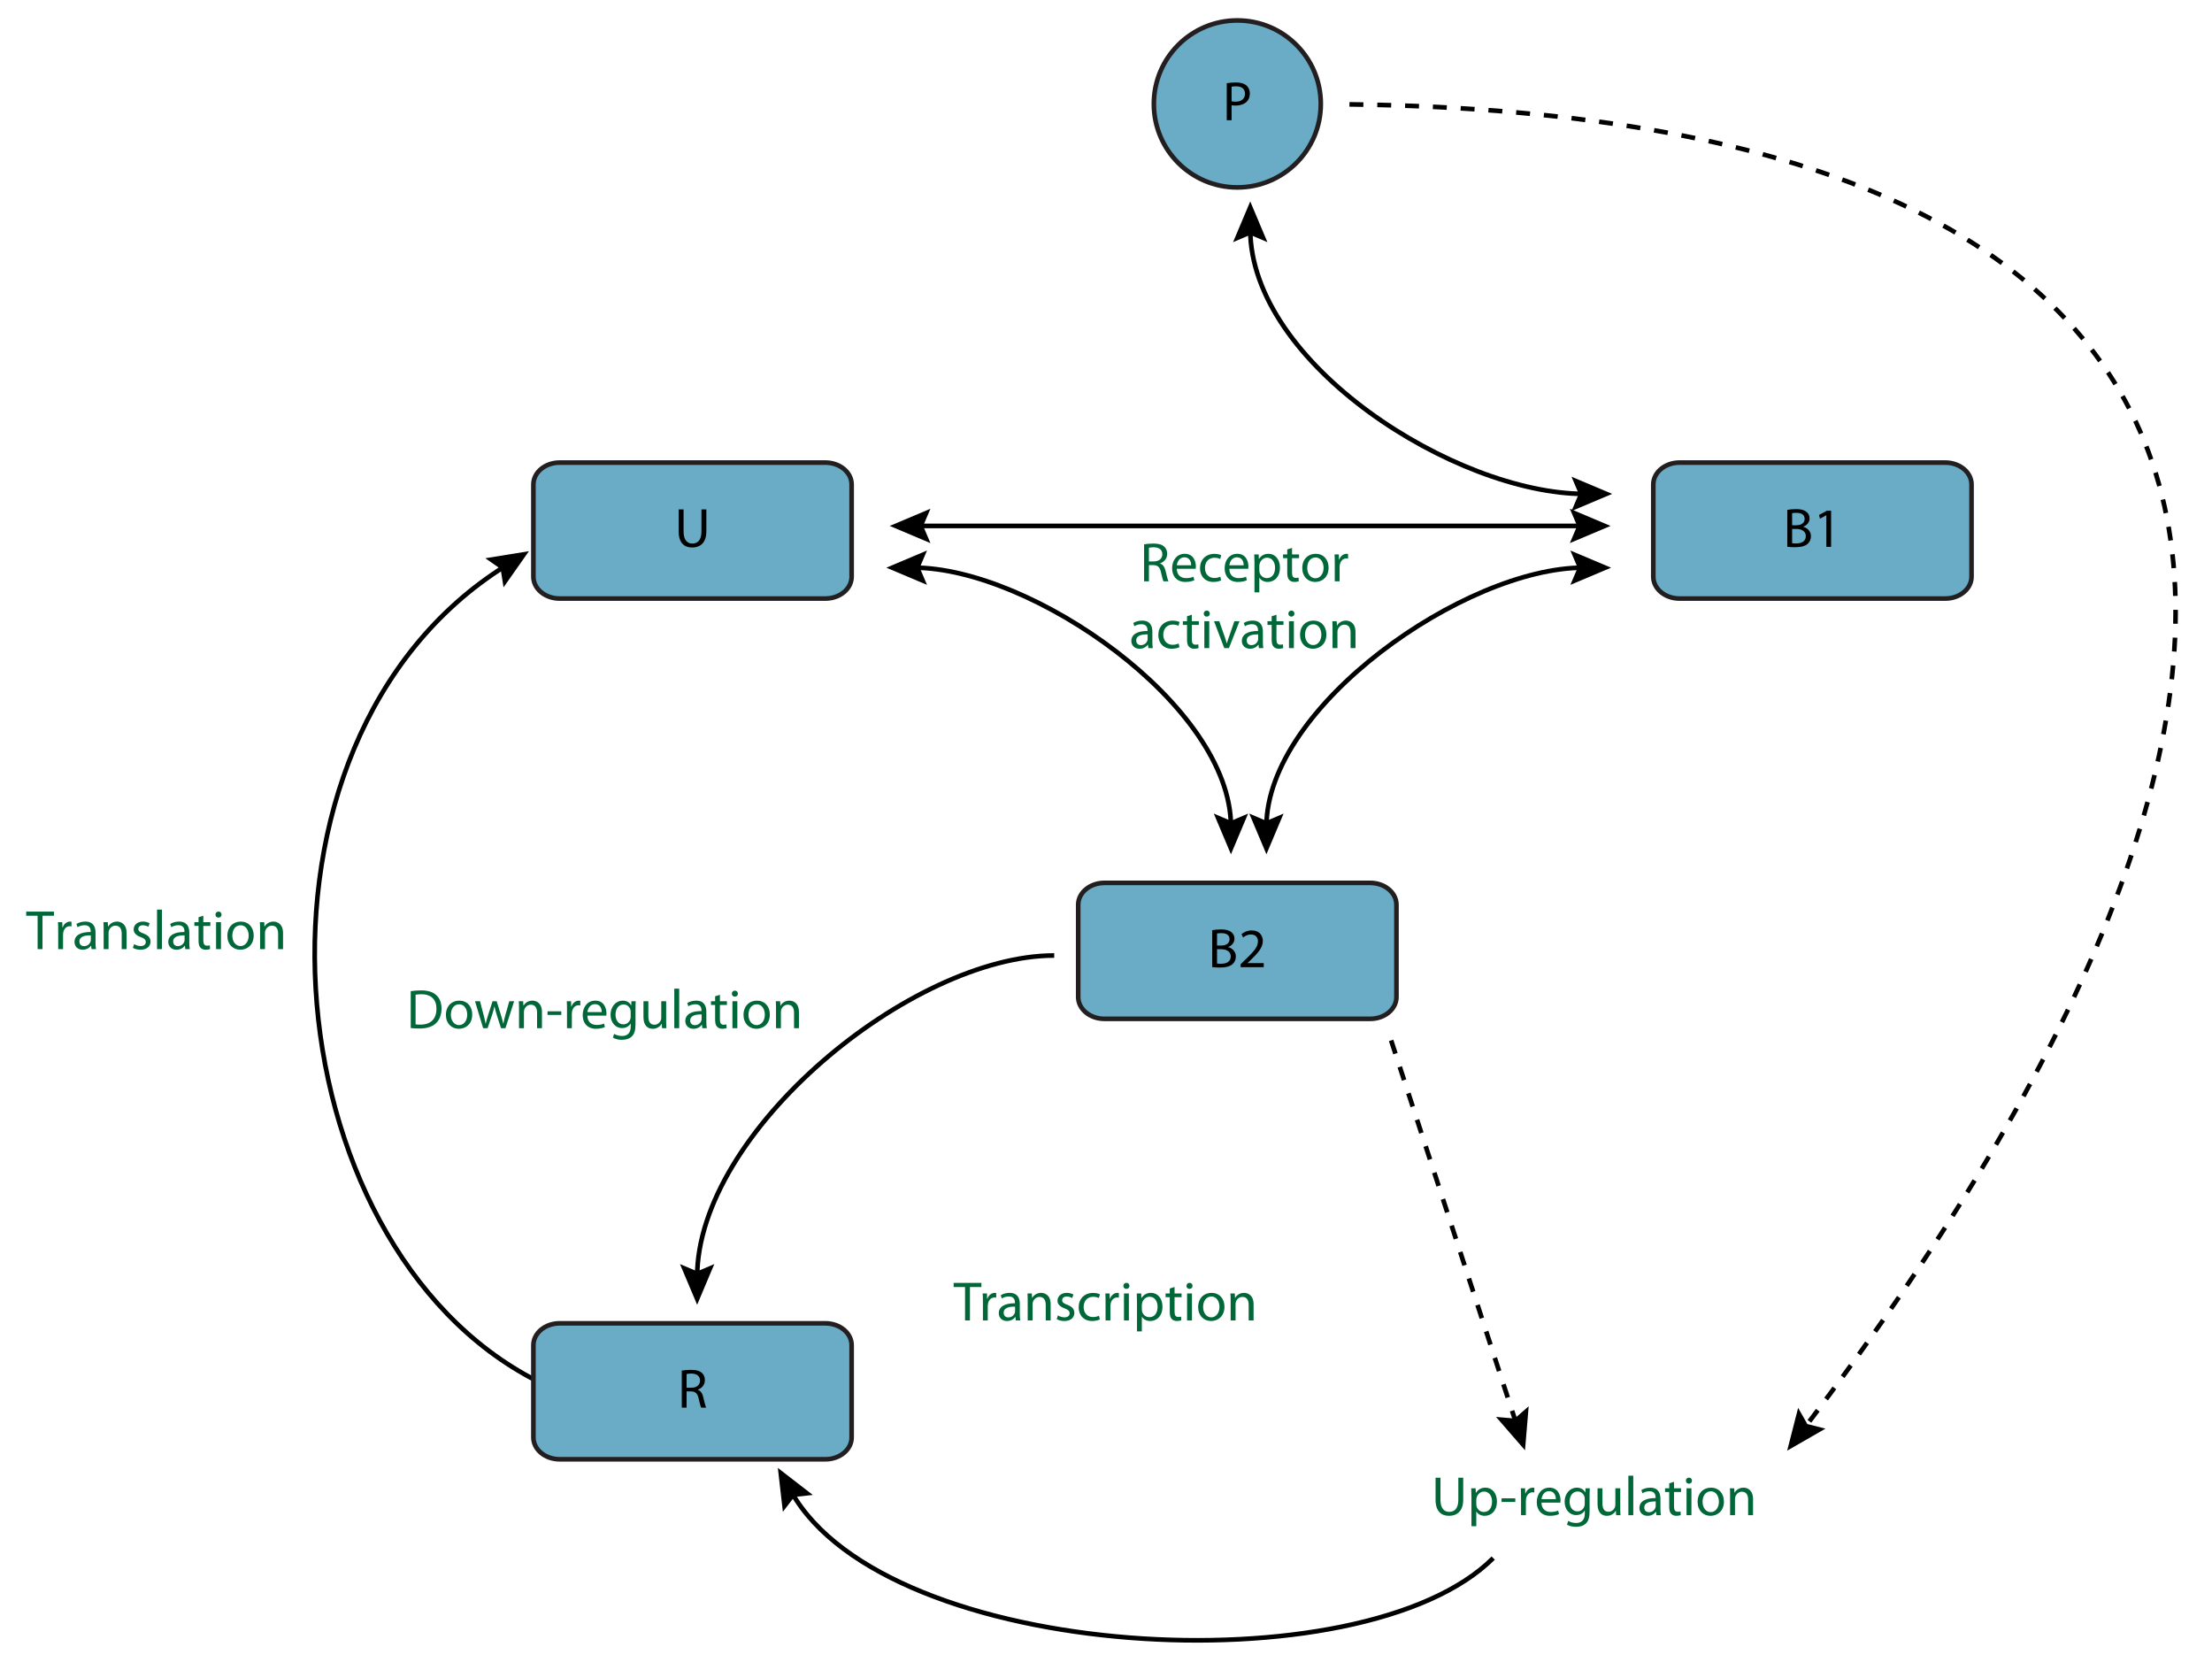 <?xml version="1.0" encoding="utf-8"?>
<!-- Generator: Adobe Illustrator 12.0.1, SVG Export Plug-In . SVG Version: 6.00 Build 51448)  -->
<!DOCTYPE svg PUBLIC "-//W3C//DTD SVG 1.1//EN" "http://www.w3.org/Graphics/SVG/1.1/DTD/svg11.dtd">
<svg  version="1.1" id="Layer_1" xmlns="http://www.w3.org/2000/svg" xmlns:xlink="http://www.w3.org/1999/xlink" width="477" height="360" viewBox="0 0 477 360"
	 overflow="visible" enable-background="new 0 0 477 360" xml:space="preserve">
<g>
	<defs>
		<rect id="XMLID_1_" x="-83" y="-92" width="612" height="792"/>
	</defs>
	<clipPath id="XMLID_3_">
		<use xlink:href="#XMLID_1_" />
	</clipPath>
	<path clip-path="url(#XMLID_3_)" fill="none" stroke="#000000" d="M115.667,297.667C58.333,268.334,48.333,160,109,122"/>
	<polygon clip-path="url(#XMLID_3_)" points="108.585,126.629 107.953,122.656 104.653,120.352 114.059,118.832 	"/>
	<path clip-path="url(#XMLID_3_)" fill="#6AACC5" d="M301.132,214.951c0,2.6-2.537,4.705-5.668,4.705h-57.287
		c-3.133,0-5.67-2.105-5.67-4.705v-19.902c0-2.6,2.537-4.707,5.67-4.707h57.287c3.131,0,5.668,2.107,5.668,4.707V214.951z"/>
	<path clip-path="url(#XMLID_3_)" fill="none" stroke="#231F20" d="M301.132,214.951c0,2.6-2.537,4.705-5.668,4.705h-57.287
		c-3.133,0-5.67-2.105-5.67-4.705v-19.902c0-2.6,2.537-4.707,5.67-4.707h57.287c3.131,0,5.668,2.107,5.668,4.707V214.951z"/>
	<g clip-path="url(#XMLID_3_)">
		<path d="M261.401,200.542c0.456-0.096,1.176-0.168,1.908-0.168c1.044,0,1.716,0.18,2.22,0.588c0.42,0.312,0.672,0.792,0.672,1.428
			c0,0.78-0.516,1.464-1.368,1.776v0.024c0.769,0.192,1.668,0.828,1.668,2.028c0,0.696-0.275,1.224-0.684,1.62
			c-0.564,0.516-1.477,0.756-2.796,0.756c-0.721,0-1.272-0.048-1.62-0.096V200.542z M262.445,203.854h0.948
			c1.104,0,1.752-0.576,1.752-1.356c0-0.948-0.721-1.32-1.776-1.32c-0.479,0-0.756,0.036-0.924,0.072V203.854z M262.445,207.729
			c0.204,0.036,0.504,0.048,0.876,0.048c1.08,0,2.076-0.396,2.076-1.572c0-1.104-0.948-1.56-2.088-1.56h-0.864V207.729z"/>
		<path d="M267.533,208.521v-0.648l0.828-0.804c1.992-1.896,2.892-2.904,2.904-4.08c0-0.792-0.385-1.524-1.549-1.524
			c-0.708,0-1.296,0.36-1.655,0.66l-0.336-0.744c0.54-0.456,1.308-0.792,2.208-0.792c1.68,0,2.388,1.152,2.388,2.268
			c0,1.44-1.044,2.604-2.688,4.188l-0.624,0.576v0.024h3.505v0.876H267.533z"/>
	</g>
	<path clip-path="url(#XMLID_3_)" fill="#6AACC5" d="M183.647,124.338c0,2.6-2.537,4.705-5.668,4.705h-57.287
		c-3.132,0-5.67-2.105-5.67-4.705v-19.902c0-2.6,2.538-4.707,5.67-4.707h57.287c3.131,0,5.668,2.107,5.668,4.707V124.338z"/>
	<path clip-path="url(#XMLID_3_)" fill="none" stroke="#231F20" d="M183.647,124.338c0,2.6-2.537,4.705-5.668,4.705h-57.287
		c-3.132,0-5.67-2.105-5.67-4.705v-19.902c0-2.6,2.538-4.707,5.67-4.707h57.287c3.131,0,5.668,2.107,5.668,4.707V124.338z"/>
	<g clip-path="url(#XMLID_3_)">
		<path d="M147.409,109.819v4.788c0,1.812,0.804,2.58,1.884,2.58c1.2,0,1.968-0.792,1.968-2.58v-4.788h1.056v4.716
			c0,2.484-1.308,3.504-3.06,3.504c-1.656,0-2.904-0.948-2.904-3.456v-4.764H147.409z"/>
	</g>
	<path clip-path="url(#XMLID_3_)" fill="#6AACC5" d="M425.145,124.338c0,2.6-2.537,4.705-5.668,4.705h-57.287
		c-3.133,0-5.67-2.105-5.67-4.705v-19.902c0-2.6,2.537-4.707,5.67-4.707h57.287c3.131,0,5.668,2.107,5.668,4.707V124.338z"/>
	<path clip-path="url(#XMLID_3_)" fill="none" stroke="#231F20" d="M425.145,124.338c0,2.6-2.537,4.705-5.668,4.705h-57.287
		c-3.133,0-5.67-2.105-5.67-4.705v-19.902c0-2.6,2.537-4.707,5.67-4.707h57.287c3.131,0,5.668,2.107,5.668,4.707V124.338z"/>
	<g clip-path="url(#XMLID_3_)">
		<path d="M385.414,109.928c0.456-0.096,1.176-0.168,1.908-0.168c1.044,0,1.716,0.18,2.22,0.588c0.42,0.312,0.672,0.792,0.672,1.428
			c0,0.78-0.516,1.464-1.368,1.776v0.024c0.769,0.192,1.668,0.828,1.668,2.028c0,0.696-0.275,1.224-0.684,1.62
			c-0.564,0.516-1.477,0.756-2.796,0.756c-0.72,0-1.272-0.048-1.62-0.096V109.928z M386.458,113.24h0.948
			c1.104,0,1.752-0.576,1.752-1.356c0-0.948-0.721-1.32-1.776-1.32c-0.479,0-0.756,0.036-0.924,0.072V113.24z M386.458,117.116
			c0.204,0.036,0.504,0.048,0.876,0.048c1.08,0,2.076-0.396,2.076-1.572c0-1.104-0.948-1.56-2.088-1.56h-0.864V117.116z"/>
		<path d="M393.838,111.092h-0.024l-1.355,0.732l-0.204-0.804l1.704-0.912h0.899v7.8h-1.02V111.092z"/>
	</g>
	<path clip-path="url(#XMLID_3_)" fill="#6AACC5" d="M183.647,309.908c0,2.6-2.537,4.705-5.668,4.705h-57.287
		c-3.132,0-5.67-2.105-5.67-4.705v-19.902c0-2.6,2.538-4.707,5.67-4.707h57.287c3.131,0,5.668,2.107,5.668,4.707V309.908z"/>
	<path clip-path="url(#XMLID_3_)" fill="none" stroke="#231F20" d="M183.647,309.908c0,2.6-2.537,4.705-5.668,4.705h-57.287
		c-3.132,0-5.67-2.105-5.67-4.705v-19.902c0-2.6,2.538-4.707,5.67-4.707h57.287c3.131,0,5.668,2.107,5.668,4.707V309.908z"/>
	<g clip-path="url(#XMLID_3_)">
		<path d="M147.019,295.498c0.528-0.108,1.284-0.168,2.004-0.168c1.116,0,1.836,0.204,2.34,0.66c0.408,0.36,0.636,0.912,0.636,1.536
			c0,1.068-0.672,1.776-1.524,2.064v0.036c0.624,0.216,0.996,0.792,1.188,1.632c0.264,1.128,0.456,1.908,0.624,2.22h-1.08
			c-0.132-0.24-0.312-0.924-0.54-1.932c-0.24-1.116-0.672-1.536-1.62-1.572h-0.984v3.504h-1.044V295.498z M148.063,299.182h1.068
			c1.116,0,1.824-0.612,1.824-1.536c0-1.044-0.756-1.5-1.86-1.512c-0.504,0-0.864,0.048-1.032,0.096V299.182z"/>
	</g>
	<path clip-path="url(#XMLID_3_)" fill="#6AACC5" d="M284.82,22.406c0,9.941-8.059,18-18,18s-18.002-8.059-18.002-18
		s8.061-18,18.002-18S284.82,12.465,284.82,22.406"/>
	<circle clip-path="url(#XMLID_3_)" fill="none" stroke="#231F20" cx="266.819" cy="22.406" r="18.001"/>
	<g clip-path="url(#XMLID_3_)">
		<path d="M264.539,17.935c0.504-0.084,1.164-0.156,2.004-0.156c1.032,0,1.788,0.24,2.268,0.672
			c0.444,0.384,0.708,0.972,0.708,1.692c0,0.732-0.216,1.308-0.624,1.728c-0.552,0.588-1.451,0.888-2.472,0.888
			c-0.312,0-0.6-0.012-0.84-0.072v3.24h-1.044V17.935z M265.583,21.835c0.228,0.06,0.516,0.084,0.864,0.084
			c1.26,0,2.027-0.612,2.027-1.728c0-1.068-0.756-1.584-1.907-1.584c-0.456,0-0.805,0.036-0.984,0.084V21.835z"/>
	</g>
	<line clip-path="url(#XMLID_3_)" fill="none" stroke="#000000" x1="197.833" y1="113.386" x2="341.334" y2="113.386"/>
	<polygon clip-path="url(#XMLID_3_)" points="338.524,117.089 340.098,113.386 338.524,109.682 347.303,113.386 	"/>
	<polygon clip-path="url(#XMLID_3_)" points="200.642,109.683 199.069,113.386 200.642,117.09 191.864,113.386 	"/>
	<path clip-path="url(#XMLID_3_)" fill="none" stroke="#000000" d="M341.688,106.479c-27.697,0-72.085-27.984-72.084-57.083"/>
	<polygon clip-path="url(#XMLID_3_)" points="273.307,52.205 269.604,50.632 265.899,52.205 269.604,43.427 	"/>
	<polygon clip-path="url(#XMLID_3_)" points="338.879,110.183 340.451,106.479 338.879,102.775 347.656,106.479 	"/>
	<path clip-path="url(#XMLID_3_)" fill="none" stroke="#000000" d="M341.444,122.389c-25.444,0-68.351,29.861-68.351,55.822"/>
	<polygon clip-path="url(#XMLID_3_)" points="269.391,175.402 273.094,176.975 276.798,175.402 273.094,184.18 	"/>
	<polygon clip-path="url(#XMLID_3_)" points="338.636,126.092 340.209,122.389 338.636,118.685 347.414,122.389 	"/>
	<path clip-path="url(#XMLID_3_)" fill="none" stroke="#000000" d="M197.095,122.389c25.155,0,68.351,29.611,68.351,55.822"/>
	<polygon clip-path="url(#XMLID_3_)" points="261.742,175.402 265.445,176.975 269.149,175.402 265.445,184.18 	"/>
	<polygon clip-path="url(#XMLID_3_)" points="199.903,118.686 198.33,122.389 199.903,126.092 191.125,122.389 	"/>
	<path clip-path="url(#XMLID_3_)" fill="none" stroke="#000000" d="M227.333,206c-30.772,0-77,37.937-77,69.333"/>
	<polygon clip-path="url(#XMLID_3_)" points="146.63,272.525 150.333,274.098 154.038,272.525 150.333,281.303 	"/>
	<g clip-path="url(#XMLID_3_)">
		<path fill="#006838" d="M310.623,318.579v4.788c0,1.812,0.804,2.58,1.884,2.58c1.2,0,1.968-0.792,1.968-2.58v-4.788h1.057v4.716
			c0,2.484-1.309,3.504-3.061,3.504c-1.655,0-2.903-0.948-2.903-3.456v-4.764H310.623z"/>
		<path fill="#006838" d="M317.307,322.755c0-0.744-0.024-1.344-0.048-1.896h0.948l0.048,0.995h0.023
			c0.433-0.708,1.116-1.128,2.064-1.128c1.404,0,2.46,1.188,2.46,2.952c0,2.088-1.272,3.12-2.64,3.12
			c-0.769,0-1.44-0.336-1.788-0.912h-0.024v3.156h-1.044V322.755z M318.351,324.303c0,0.156,0.024,0.3,0.048,0.433
			c0.192,0.731,0.828,1.235,1.584,1.235c1.116,0,1.765-0.912,1.765-2.244c0-1.164-0.612-2.159-1.729-2.159
			c-0.72,0-1.392,0.516-1.596,1.308c-0.036,0.132-0.072,0.288-0.072,0.432V324.303z"/>
		<path fill="#006838" d="M326.763,323.031v0.779h-2.964v-0.779H326.763z"/>
		<path fill="#006838" d="M327.998,322.671c0-0.684-0.012-1.271-0.048-1.812h0.924l0.036,1.14h0.048
			c0.264-0.78,0.9-1.272,1.608-1.272c0.12,0,0.204,0.013,0.3,0.036v0.996c-0.108-0.023-0.216-0.036-0.36-0.036
			c-0.744,0-1.271,0.564-1.416,1.356c-0.023,0.144-0.048,0.312-0.048,0.492v3.096h-1.044V322.671z"/>
		<path fill="#006838" d="M332.402,323.955c0.024,1.428,0.937,2.016,1.992,2.016c0.756,0,1.212-0.132,1.608-0.3l0.18,0.756
			c-0.372,0.168-1.008,0.372-1.933,0.372c-1.787,0-2.855-1.188-2.855-2.939s1.032-3.133,2.724-3.133c1.896,0,2.4,1.668,2.4,2.736
			c0,0.216-0.024,0.384-0.036,0.492H332.402z M335.498,323.199c0.013-0.672-0.275-1.716-1.464-1.716
			c-1.067,0-1.536,0.983-1.62,1.716H335.498z"/>
		<path fill="#006838" d="M342.782,325.827c0,1.332-0.264,2.147-0.828,2.651c-0.563,0.528-1.38,0.696-2.112,0.696
			c-0.695,0-1.464-0.168-1.932-0.479l0.264-0.805c0.385,0.24,0.984,0.456,1.704,0.456c1.08,0,1.872-0.563,1.872-2.027v-0.648h-0.023
			c-0.324,0.54-0.948,0.972-1.849,0.972c-1.439,0-2.472-1.224-2.472-2.832c0-1.968,1.284-3.084,2.616-3.084
			c1.008,0,1.56,0.528,1.812,1.009h0.024l0.048-0.876h0.924c-0.023,0.42-0.048,0.888-0.048,1.596V325.827z M341.738,323.151
			c0-0.181-0.012-0.336-0.061-0.48c-0.191-0.612-0.707-1.116-1.476-1.116c-1.008,0-1.728,0.853-1.728,2.196
			c0,1.14,0.575,2.088,1.716,2.088c0.647,0,1.235-0.408,1.464-1.08c0.06-0.18,0.084-0.384,0.084-0.563V323.151z"/>
		<path fill="#006838" d="M349.395,325.083c0,0.6,0.012,1.128,0.048,1.584h-0.937l-0.06-0.948h-0.024
			c-0.275,0.468-0.888,1.08-1.92,1.08c-0.912,0-2.004-0.504-2.004-2.544v-3.396h1.057v3.216c0,1.104,0.336,1.848,1.296,1.848
			c0.708,0,1.199-0.492,1.392-0.96c0.06-0.156,0.096-0.348,0.096-0.54v-3.563h1.057V325.083z"/>
		<path fill="#006838" d="M351.146,318.146h1.056v8.521h-1.056V318.146z"/>
		<path fill="#006838" d="M358.059,325.275c0,0.504,0.024,0.995,0.096,1.392h-0.96l-0.084-0.732h-0.036
			c-0.323,0.456-0.947,0.864-1.775,0.864c-1.177,0-1.776-0.828-1.776-1.668c0-1.404,1.248-2.172,3.492-2.16v-0.12
			c0-0.479-0.132-1.344-1.32-1.344c-0.54,0-1.104,0.168-1.512,0.432l-0.24-0.695c0.48-0.313,1.176-0.517,1.908-0.517
			c1.776,0,2.208,1.212,2.208,2.376V325.275z M357.038,323.703c-1.151-0.024-2.46,0.18-2.46,1.308c0,0.685,0.456,1.008,0.996,1.008
			c0.756,0,1.236-0.479,1.404-0.972c0.036-0.107,0.06-0.228,0.06-0.336V323.703z"/>
		<path fill="#006838" d="M360.987,319.467v1.393h1.512v0.804h-1.512v3.132c0,0.72,0.203,1.128,0.792,1.128
			c0.287,0,0.456-0.023,0.611-0.072l0.048,0.792c-0.203,0.084-0.527,0.156-0.936,0.156c-0.492,0-0.888-0.168-1.14-0.456
			c-0.301-0.312-0.408-0.828-0.408-1.512v-3.168h-0.9v-0.804h0.9v-1.068L360.987,319.467z"/>
		<path fill="#006838" d="M364.862,319.227c0.013,0.36-0.252,0.648-0.672,0.648c-0.372,0-0.636-0.288-0.636-0.648
			c0-0.372,0.275-0.659,0.66-0.659C364.61,318.567,364.862,318.854,364.862,319.227z M363.687,326.667v-5.808h1.056v5.808H363.687z"
			/>
		<path fill="#006838" d="M371.75,323.715c0,2.148-1.488,3.084-2.892,3.084c-1.572,0-2.784-1.152-2.784-2.988
			c0-1.943,1.271-3.084,2.88-3.084C370.622,320.727,371.75,321.938,371.75,323.715z M367.143,323.775
			c0,1.271,0.731,2.231,1.764,2.231c1.008,0,1.764-0.948,1.764-2.256c0-0.984-0.492-2.232-1.74-2.232
			C367.683,321.519,367.143,322.671,367.143,323.775z"/>
		<path fill="#006838" d="M373.082,322.431c0-0.6-0.012-1.092-0.048-1.571h0.936l0.061,0.96h0.023
			c0.288-0.553,0.96-1.093,1.92-1.093c0.805,0,2.053,0.48,2.053,2.473v3.468h-1.057v-3.348c0-0.937-0.348-1.717-1.344-1.717
			c-0.696,0-1.236,0.492-1.416,1.08c-0.048,0.133-0.072,0.313-0.072,0.492v3.492h-1.056V322.431z"/>
	</g>
	<path clip-path="url(#XMLID_3_)" fill="none" stroke="#000000" stroke-dasharray="3 3" d="M291,22.5C494,25,519,137,389,308"/>
	<polygon clip-path="url(#XMLID_3_)" points="387.752,303.523 389.748,307.017 393.648,308.006 385.388,312.752 	"/>
	
		<line clip-path="url(#XMLID_3_)" fill="none" stroke="#000000" stroke-dasharray="3 3" x1="327" y1="307" x2="299.667" y2="223.333"/>
	<polygon clip-path="url(#XMLID_3_)" points="322.607,305.48 326.616,305.825 329.648,303.181 328.854,312.674 	"/>
	<g clip-path="url(#XMLID_3_)">
		<path fill="#006838" d="M246.71,117.354c0.528-0.108,1.284-0.168,2.004-0.168c1.116,0,1.836,0.204,2.34,0.66
			c0.408,0.36,0.636,0.912,0.636,1.536c0,1.068-0.672,1.776-1.523,2.064v0.036c0.624,0.216,0.996,0.792,1.188,1.632
			c0.265,1.128,0.456,1.908,0.624,2.22h-1.08c-0.132-0.24-0.312-0.924-0.54-1.932c-0.239-1.116-0.672-1.536-1.619-1.572h-0.984
			v3.504h-1.044V117.354z M247.754,121.038h1.068c1.115,0,1.823-0.612,1.823-1.536c0-1.044-0.756-1.5-1.859-1.512
			c-0.504,0-0.864,0.048-1.032,0.096V121.038z"/>
		<path fill="#006838" d="M253.766,122.622c0.024,1.428,0.937,2.016,1.992,2.016c0.756,0,1.212-0.132,1.608-0.3l0.18,0.756
			c-0.372,0.168-1.008,0.372-1.933,0.372c-1.787,0-2.855-1.188-2.855-2.94s1.032-3.132,2.724-3.132c1.896,0,2.4,1.668,2.4,2.736
			c0,0.216-0.024,0.384-0.036,0.492H253.766z M256.861,121.865c0.013-0.672-0.275-1.716-1.464-1.716
			c-1.067,0-1.536,0.984-1.62,1.716H256.861z"/>
		<path fill="#006838" d="M263.329,125.118c-0.275,0.144-0.888,0.348-1.668,0.348c-1.752,0-2.892-1.2-2.892-2.976
			c0-1.788,1.224-3.084,3.12-3.084c0.624,0,1.176,0.156,1.464,0.3l-0.24,0.816c-0.252-0.144-0.647-0.276-1.224-0.276
			c-1.332,0-2.052,0.984-2.052,2.196c0,1.344,0.863,2.172,2.016,2.172c0.6,0,0.996-0.156,1.296-0.288L263.329,125.118z"/>
		<path fill="#006838" d="M265.094,122.622c0.024,1.428,0.937,2.016,1.992,2.016c0.756,0,1.212-0.132,1.608-0.3l0.18,0.756
			c-0.372,0.168-1.008,0.372-1.933,0.372c-1.787,0-2.855-1.188-2.855-2.94s1.032-3.132,2.724-3.132c1.896,0,2.4,1.668,2.4,2.736
			c0,0.216-0.024,0.384-0.036,0.492H265.094z M268.189,121.865c0.013-0.672-0.275-1.716-1.464-1.716
			c-1.067,0-1.536,0.984-1.62,1.716H268.189z"/>
		<path fill="#006838" d="M270.518,121.421c0-0.744-0.024-1.344-0.048-1.896h0.948l0.048,0.996h0.023
			c0.433-0.708,1.116-1.128,2.064-1.128c1.404,0,2.46,1.188,2.46,2.952c0,2.088-1.272,3.12-2.64,3.12
			c-0.769,0-1.44-0.336-1.788-0.912h-0.024v3.156h-1.044V121.421z M271.562,122.969c0,0.156,0.024,0.3,0.048,0.432
			c0.192,0.732,0.828,1.236,1.584,1.236c1.116,0,1.765-0.912,1.765-2.244c0-1.164-0.612-2.16-1.729-2.16
			c-0.72,0-1.392,0.516-1.596,1.308c-0.036,0.132-0.072,0.288-0.072,0.432V122.969z"/>
		<path fill="#006838" d="M278.618,118.133v1.392h1.512v0.804h-1.512v3.132c0,0.72,0.203,1.128,0.792,1.128
			c0.287,0,0.456-0.024,0.611-0.072l0.048,0.792c-0.203,0.084-0.527,0.156-0.936,0.156c-0.492,0-0.888-0.168-1.14-0.456
			c-0.301-0.312-0.408-0.828-0.408-1.512v-3.168h-0.9v-0.804h0.9v-1.068L278.618,118.133z"/>
		<path fill="#006838" d="M286.501,122.381c0,2.148-1.488,3.084-2.892,3.084c-1.572,0-2.784-1.152-2.784-2.988
			c0-1.944,1.271-3.084,2.88-3.084C285.373,119.394,286.501,120.605,286.501,122.381z M281.894,122.441
			c0,1.272,0.731,2.232,1.764,2.232c1.008,0,1.764-0.948,1.764-2.256c0-0.984-0.492-2.232-1.739-2.232
			C282.434,120.186,281.894,121.337,281.894,122.441z"/>
		<path fill="#006838" d="M287.833,121.337c0-0.684-0.012-1.272-0.048-1.812h0.924l0.036,1.14h0.048
			c0.264-0.78,0.9-1.272,1.608-1.272c0.12,0,0.204,0.012,0.3,0.036v0.996c-0.108-0.024-0.216-0.036-0.36-0.036
			c-0.744,0-1.271,0.564-1.416,1.356c-0.023,0.144-0.048,0.312-0.048,0.492v3.096h-1.044V121.337z"/>
	</g>
	<g clip-path="url(#XMLID_3_)">
		<path fill="#006838" d="M248.498,138.341c0,0.504,0.024,0.996,0.096,1.392h-0.96l-0.084-0.732h-0.036
			c-0.323,0.456-0.947,0.864-1.775,0.864c-1.177,0-1.776-0.828-1.776-1.668c0-1.404,1.248-2.172,3.492-2.16v-0.12
			c0-0.48-0.132-1.344-1.32-1.344c-0.54,0-1.104,0.168-1.512,0.432l-0.24-0.696c0.48-0.312,1.176-0.516,1.908-0.516
			c1.776,0,2.208,1.212,2.208,2.376V138.341z M247.478,136.77c-1.151-0.024-2.46,0.18-2.46,1.308c0,0.684,0.456,1.008,0.996,1.008
			c0.756,0,1.236-0.48,1.404-0.972c0.036-0.108,0.06-0.228,0.06-0.336V136.77z"/>
		<path fill="#006838" d="M254.342,139.518c-0.275,0.144-0.888,0.348-1.668,0.348c-1.752,0-2.892-1.2-2.892-2.976
			c0-1.788,1.224-3.084,3.12-3.084c0.624,0,1.176,0.156,1.464,0.3l-0.24,0.816c-0.252-0.144-0.647-0.276-1.224-0.276
			c-1.332,0-2.052,0.984-2.052,2.196c0,1.344,0.863,2.172,2.016,2.172c0.6,0,0.996-0.156,1.296-0.288L254.342,139.518z"/>
		<path fill="#006838" d="M257.007,132.533v1.392h1.512v0.804h-1.512v3.132c0,0.72,0.203,1.128,0.792,1.128
			c0.287,0,0.456-0.024,0.611-0.072l0.048,0.792c-0.203,0.084-0.527,0.156-0.936,0.156c-0.492,0-0.888-0.168-1.14-0.456
			c-0.301-0.312-0.408-0.828-0.408-1.512v-3.168h-0.9v-0.804h0.9v-1.068L257.007,132.533z"/>
		<path fill="#006838" d="M260.882,132.293c0.013,0.36-0.252,0.648-0.672,0.648c-0.372,0-0.636-0.288-0.636-0.648
			c0-0.372,0.275-0.66,0.66-0.66C260.63,131.633,260.882,131.921,260.882,132.293z M259.706,139.733v-5.808h1.056v5.808H259.706z"/>
		<path fill="#006838" d="M262.922,133.925l1.14,3.264c0.192,0.528,0.349,1.008,0.468,1.488h0.036c0.132-0.48,0.3-0.96,0.492-1.488
			l1.128-3.264h1.104l-2.28,5.808h-1.008l-2.208-5.808H262.922z"/>
		<path fill="#006838" d="M272.329,138.341c0,0.504,0.024,0.996,0.096,1.392h-0.96l-0.084-0.732h-0.036
			c-0.323,0.456-0.947,0.864-1.775,0.864c-1.177,0-1.776-0.828-1.776-1.668c0-1.404,1.248-2.172,3.492-2.16v-0.12
			c0-0.48-0.132-1.344-1.32-1.344c-0.54,0-1.104,0.168-1.512,0.432l-0.24-0.696c0.48-0.312,1.176-0.516,1.908-0.516
			c1.776,0,2.208,1.212,2.208,2.376V138.341z M271.309,136.77c-1.151-0.024-2.46,0.18-2.46,1.308c0,0.684,0.456,1.008,0.996,1.008
			c0.756,0,1.236-0.48,1.404-0.972c0.036-0.108,0.06-0.228,0.06-0.336V136.77z"/>
		<path fill="#006838" d="M275.258,132.533v1.392h1.512v0.804h-1.512v3.132c0,0.72,0.203,1.128,0.792,1.128
			c0.287,0,0.456-0.024,0.611-0.072l0.048,0.792c-0.203,0.084-0.527,0.156-0.936,0.156c-0.492,0-0.888-0.168-1.14-0.456
			c-0.301-0.312-0.408-0.828-0.408-1.512v-3.168h-0.9v-0.804h0.9v-1.068L275.258,132.533z"/>
		<path fill="#006838" d="M279.133,132.293c0.013,0.36-0.252,0.648-0.672,0.648c-0.372,0-0.636-0.288-0.636-0.648
			c0-0.372,0.275-0.66,0.66-0.66C278.881,131.633,279.133,131.921,279.133,132.293z M277.957,139.733v-5.808h1.056v5.808H277.957z"
			/>
		<path fill="#006838" d="M286.021,136.781c0,2.148-1.488,3.084-2.892,3.084c-1.572,0-2.784-1.152-2.784-2.988
			c0-1.944,1.271-3.084,2.88-3.084C284.893,133.793,286.021,135.005,286.021,136.781z M281.413,136.841
			c0,1.272,0.731,2.232,1.764,2.232c1.008,0,1.764-0.948,1.764-2.256c0-0.984-0.492-2.232-1.739-2.232
			C281.953,134.585,281.413,135.737,281.413,136.841z"/>
		<path fill="#006838" d="M287.353,135.498c0-0.6-0.012-1.092-0.048-1.572h0.936l0.061,0.96h0.023
			c0.288-0.552,0.96-1.092,1.92-1.092c0.805,0,2.053,0.48,2.053,2.472v3.468h-1.057v-3.348c0-0.936-0.348-1.716-1.344-1.716
			c-0.696,0-1.236,0.492-1.416,1.08c-0.048,0.132-0.072,0.312-0.072,0.492v3.492h-1.056V135.498z"/>
	</g>
	<g clip-path="url(#XMLID_3_)">
		<path fill="#006838" d="M88.574,213.689c0.636-0.096,1.392-0.168,2.22-0.168c1.5,0,2.568,0.348,3.276,1.008
			c0.72,0.66,1.14,1.596,1.14,2.904c0,1.32-0.408,2.4-1.164,3.144c-0.756,0.756-2.004,1.164-3.576,1.164
			c-0.744,0-1.368-0.036-1.896-0.096V213.689z M89.618,220.841c0.264,0.048,0.648,0.06,1.056,0.06c2.232,0,3.444-1.248,3.444-3.432
			c0.012-1.908-1.068-3.12-3.276-3.12c-0.54,0-0.948,0.048-1.224,0.108V220.841z"/>
		<path fill="#006838" d="M101.833,218.717c0,2.148-1.488,3.084-2.892,3.084c-1.572,0-2.784-1.152-2.784-2.988
			c0-1.944,1.272-3.084,2.88-3.084C100.706,215.729,101.833,216.941,101.833,218.717z M97.226,218.777
			c0,1.272,0.732,2.232,1.764,2.232c1.008,0,1.764-0.948,1.764-2.256c0-0.984-0.492-2.232-1.74-2.232S97.226,217.673,97.226,218.777
			z"/>
		<path fill="#006838" d="M103.514,215.861l0.768,2.952c0.168,0.648,0.324,1.248,0.432,1.848h0.036
			c0.132-0.588,0.324-1.212,0.516-1.848l0.948-2.952h0.888l0.9,2.904c0.216,0.696,0.384,1.308,0.516,1.896h0.036
			c0.096-0.588,0.252-1.2,0.444-1.884l0.828-2.916h1.044l-1.872,5.808h-0.96l-0.888-2.772c-0.204-0.648-0.372-1.224-0.516-1.908
			h-0.024c-0.144,0.696-0.324,1.296-0.528,1.92l-0.936,2.76h-0.96l-1.752-5.808H103.514z"/>
		<path fill="#006838" d="M111.926,217.434c0-0.6-0.012-1.092-0.048-1.572h0.936l0.06,0.96h0.024c0.288-0.552,0.96-1.092,1.92-1.092
			c0.804,0,2.052,0.48,2.052,2.472v3.468h-1.056v-3.348c0-0.936-0.348-1.716-1.344-1.716c-0.696,0-1.236,0.492-1.416,1.08
			c-0.048,0.132-0.072,0.312-0.072,0.492v3.492h-1.056V217.434z"/>
		<path fill="#006838" d="M121.034,218.033v0.78h-2.964v-0.78H121.034z"/>
		<path fill="#006838" d="M122.27,217.673c0-0.684-0.012-1.272-0.048-1.812h0.924l0.036,1.14h0.048
			c0.264-0.78,0.9-1.272,1.608-1.272c0.12,0,0.204,0.012,0.3,0.036v0.996c-0.108-0.024-0.216-0.036-0.36-0.036
			c-0.744,0-1.272,0.564-1.416,1.356c-0.024,0.144-0.048,0.312-0.048,0.492v3.096h-1.044V217.673z"/>
		<path fill="#006838" d="M126.661,218.958c0.024,1.428,0.936,2.016,1.992,2.016c0.756,0,1.212-0.132,1.608-0.3l0.18,0.756
			c-0.372,0.168-1.008,0.372-1.932,0.372c-1.788,0-2.856-1.188-2.856-2.94s1.032-3.132,2.724-3.132c1.896,0,2.4,1.668,2.4,2.736
			c0,0.216-0.024,0.384-0.036,0.492H126.661z M129.757,218.201c0.012-0.672-0.276-1.716-1.464-1.716
			c-1.068,0-1.536,0.984-1.62,1.716H129.757z"/>
		<path fill="#006838" d="M137.041,220.83c0,1.332-0.264,2.148-0.828,2.652c-0.564,0.528-1.38,0.696-2.112,0.696
			c-0.696,0-1.464-0.168-1.932-0.48l0.264-0.804c0.384,0.24,0.984,0.456,1.704,0.456c1.08,0,1.872-0.564,1.872-2.028v-0.648h-0.024
			c-0.324,0.54-0.948,0.972-1.848,0.972c-1.44,0-2.472-1.224-2.472-2.832c0-1.968,1.284-3.084,2.616-3.084
			c1.008,0,1.56,0.528,1.812,1.008h0.024l0.048-0.876h0.924c-0.024,0.42-0.048,0.888-0.048,1.596V220.83z M135.997,218.153
			c0-0.18-0.012-0.336-0.06-0.48c-0.192-0.612-0.708-1.116-1.476-1.116c-1.008,0-1.728,0.852-1.728,2.196
			c0,1.14,0.576,2.088,1.716,2.088c0.648,0,1.236-0.408,1.464-1.08c0.06-0.18,0.084-0.384,0.084-0.564V218.153z"/>
		<path fill="#006838" d="M143.653,220.085c0,0.6,0.012,1.128,0.048,1.584h-0.936l-0.06-0.948h-0.024
			c-0.276,0.468-0.888,1.08-1.92,1.08c-0.912,0-2.004-0.504-2.004-2.544v-3.396h1.056v3.216c0,1.104,0.336,1.848,1.296,1.848
			c0.708,0,1.2-0.492,1.392-0.96c0.06-0.156,0.096-0.348,0.096-0.54v-3.564h1.056V220.085z"/>
		<path fill="#006838" d="M145.405,213.149h1.056v8.52h-1.056V213.149z"/>
		<path fill="#006838" d="M152.317,220.277c0,0.504,0.024,0.996,0.096,1.392h-0.96l-0.084-0.732h-0.036
			c-0.324,0.456-0.948,0.864-1.776,0.864c-1.176,0-1.776-0.828-1.776-1.668c0-1.404,1.248-2.172,3.492-2.16v-0.12
			c0-0.48-0.132-1.344-1.32-1.344c-0.54,0-1.104,0.168-1.512,0.432l-0.24-0.696c0.48-0.312,1.176-0.516,1.908-0.516
			c1.776,0,2.208,1.212,2.208,2.376V220.277z M151.297,218.706c-1.152-0.024-2.46,0.18-2.46,1.308c0,0.684,0.456,1.008,0.996,1.008
			c0.756,0,1.236-0.48,1.404-0.972c0.036-0.108,0.06-0.228,0.06-0.336V218.706z"/>
		<path fill="#006838" d="M155.245,214.469v1.392h1.512v0.804h-1.512v3.132c0,0.72,0.204,1.128,0.792,1.128
			c0.288,0,0.456-0.024,0.612-0.072l0.048,0.792c-0.204,0.084-0.528,0.156-0.936,0.156c-0.492,0-0.888-0.168-1.14-0.456
			c-0.3-0.312-0.408-0.828-0.408-1.512v-3.168h-0.9v-0.804h0.9v-1.068L155.245,214.469z"/>
		<path fill="#006838" d="M159.121,214.229c0.012,0.36-0.252,0.648-0.672,0.648c-0.372,0-0.636-0.288-0.636-0.648
			c0-0.372,0.276-0.66,0.66-0.66C158.869,213.569,159.121,213.857,159.121,214.229z M157.945,221.669v-5.808h1.056v5.808H157.945z"
			/>
		<path fill="#006838" d="M166.009,218.717c0,2.148-1.488,3.084-2.892,3.084c-1.572,0-2.784-1.152-2.784-2.988
			c0-1.944,1.272-3.084,2.88-3.084C164.881,215.729,166.009,216.941,166.009,218.717z M161.401,218.777
			c0,1.272,0.732,2.232,1.764,2.232c1.008,0,1.764-0.948,1.764-2.256c0-0.984-0.492-2.232-1.74-2.232
			S161.401,217.673,161.401,218.777z"/>
		<path fill="#006838" d="M167.341,217.434c0-0.6-0.012-1.092-0.048-1.572h0.936l0.06,0.96h0.024c0.288-0.552,0.96-1.092,1.92-1.092
			c0.804,0,2.052,0.48,2.052,2.472v3.468h-1.056v-3.348c0-0.936-0.348-1.716-1.344-1.716c-0.696,0-1.236,0.492-1.416,1.08
			c-0.048,0.132-0.072,0.312-0.072,0.492v3.492h-1.056V217.434z"/>
	</g>
	<g clip-path="url(#XMLID_3_)">
		<path fill="#006838" d="M208.106,277.469h-2.46v-0.888h5.988v0.888h-2.472v7.2h-1.056V277.469z"/>
		<path fill="#006838" d="M211.958,280.673c0-0.684-0.012-1.272-0.048-1.812h0.924l0.036,1.14h0.048
			c0.264-0.78,0.9-1.272,1.608-1.272c0.12,0,0.204,0.012,0.3,0.036v0.996c-0.108-0.024-0.216-0.036-0.36-0.036
			c-0.744,0-1.272,0.564-1.416,1.356c-0.024,0.144-0.048,0.312-0.048,0.492v3.096h-1.044V280.673z"/>
		<path fill="#006838" d="M219.914,283.277c0,0.504,0.024,0.996,0.096,1.392h-0.96l-0.084-0.732h-0.036
			c-0.324,0.456-0.948,0.864-1.776,0.864c-1.176,0-1.776-0.828-1.776-1.668c0-1.404,1.248-2.172,3.492-2.16v-0.12
			c0-0.48-0.132-1.344-1.32-1.344c-0.54,0-1.104,0.168-1.512,0.432l-0.24-0.696c0.48-0.312,1.176-0.516,1.908-0.516
			c1.776,0,2.208,1.212,2.208,2.376V283.277z M218.894,281.706c-1.152-0.024-2.46,0.18-2.46,1.308c0,0.684,0.456,1.008,0.996,1.008
			c0.756,0,1.236-0.48,1.404-0.972c0.036-0.108,0.06-0.228,0.06-0.336V281.706z"/>
		<path fill="#006838" d="M221.617,280.434c0-0.6-0.012-1.092-0.048-1.572h0.936l0.06,0.96h0.024
			c0.288-0.552,0.96-1.092,1.919-1.092c0.805,0,2.053,0.48,2.053,2.472v3.468h-1.057v-3.348c0-0.936-0.348-1.716-1.344-1.716
			c-0.696,0-1.236,0.492-1.416,1.08c-0.048,0.132-0.072,0.312-0.072,0.492v3.492h-1.056V280.434z"/>
		<path fill="#006838" d="M228.134,283.589c0.312,0.204,0.863,0.42,1.392,0.42c0.768,0,1.128-0.384,1.128-0.864
			c0-0.504-0.3-0.78-1.08-1.068c-1.044-0.372-1.536-0.948-1.536-1.644c0-0.936,0.756-1.704,2.004-1.704
			c0.588,0,1.104,0.168,1.429,0.36l-0.265,0.768c-0.228-0.144-0.647-0.336-1.188-0.336c-0.624,0-0.973,0.36-0.973,0.792
			c0,0.48,0.349,0.696,1.104,0.984c1.008,0.384,1.524,0.888,1.524,1.752c0,1.02-0.792,1.752-2.173,1.752
			c-0.636,0-1.224-0.168-1.632-0.408L228.134,283.589z"/>
		<path fill="#006838" d="M237.169,284.454c-0.275,0.144-0.888,0.348-1.668,0.348c-1.752,0-2.892-1.2-2.892-2.976
			c0-1.788,1.224-3.084,3.12-3.084c0.624,0,1.176,0.156,1.464,0.3l-0.24,0.816c-0.252-0.144-0.647-0.276-1.224-0.276
			c-1.332,0-2.052,0.984-2.052,2.196c0,1.344,0.863,2.172,2.016,2.172c0.6,0,0.996-0.156,1.296-0.288L237.169,284.454z"/>
		<path fill="#006838" d="M238.405,280.673c0-0.684-0.012-1.272-0.048-1.812h0.924l0.036,1.14h0.048
			c0.264-0.78,0.9-1.272,1.608-1.272c0.12,0,0.204,0.012,0.3,0.036v0.996c-0.108-0.024-0.216-0.036-0.36-0.036
			c-0.744,0-1.271,0.564-1.416,1.356c-0.023,0.144-0.048,0.312-0.048,0.492v3.096h-1.044V280.673z"/>
		<path fill="#006838" d="M243.553,277.229c0.013,0.36-0.252,0.648-0.672,0.648c-0.372,0-0.636-0.288-0.636-0.648
			c0-0.372,0.275-0.66,0.66-0.66C243.301,276.569,243.553,276.857,243.553,277.229z M242.377,284.669v-5.808h1.056v5.808H242.377z"
			/>
		<path fill="#006838" d="M245.185,280.757c0-0.744-0.024-1.344-0.048-1.896h0.948l0.048,0.996h0.023
			c0.433-0.708,1.116-1.128,2.064-1.128c1.404,0,2.46,1.188,2.46,2.952c0,2.088-1.272,3.12-2.64,3.12
			c-0.769,0-1.44-0.336-1.788-0.912h-0.024v3.156h-1.044V280.757z M246.229,282.305c0,0.156,0.024,0.3,0.048,0.432
			c0.192,0.732,0.828,1.236,1.584,1.236c1.116,0,1.765-0.912,1.765-2.244c0-1.164-0.612-2.16-1.729-2.16
			c-0.72,0-1.392,0.516-1.596,1.308c-0.036,0.132-0.072,0.288-0.072,0.432V282.305z"/>
		<path fill="#006838" d="M253.285,277.469v1.392h1.512v0.804h-1.512v3.132c0,0.72,0.203,1.128,0.792,1.128
			c0.287,0,0.456-0.024,0.611-0.072l0.048,0.792c-0.203,0.084-0.527,0.156-0.936,0.156c-0.492,0-0.888-0.168-1.14-0.456
			c-0.301-0.312-0.408-0.828-0.408-1.512v-3.168h-0.9v-0.804h0.9v-1.068L253.285,277.469z"/>
		<path fill="#006838" d="M257.16,277.229c0.013,0.36-0.252,0.648-0.672,0.648c-0.372,0-0.636-0.288-0.636-0.648
			c0-0.372,0.275-0.66,0.66-0.66C256.908,276.569,257.16,276.857,257.16,277.229z M255.984,284.669v-5.808h1.056v5.808H255.984z"/>
		<path fill="#006838" d="M264.048,281.717c0,2.148-1.488,3.084-2.892,3.084c-1.572,0-2.784-1.152-2.784-2.988
			c0-1.944,1.271-3.084,2.88-3.084C262.92,278.729,264.048,279.941,264.048,281.717z M259.44,281.777
			c0,1.272,0.731,2.232,1.764,2.232c1.008,0,1.764-0.948,1.764-2.256c0-0.984-0.492-2.232-1.739-2.232
			C259.98,279.521,259.44,280.673,259.44,281.777z"/>
		<path fill="#006838" d="M265.38,280.434c0-0.6-0.012-1.092-0.048-1.572h0.936l0.061,0.96h0.023c0.288-0.552,0.96-1.092,1.92-1.092
			c0.805,0,2.053,0.48,2.053,2.472v3.468h-1.057v-3.348c0-0.936-0.348-1.716-1.344-1.716c-0.696,0-1.236,0.492-1.416,1.08
			c-0.048,0.132-0.072,0.312-0.072,0.492v3.492h-1.056V280.434z"/>
	</g>
	<path clip-path="url(#XMLID_3_)" fill="none" stroke="#000000" d="M322,335.912c-28.08,28.081-130.667,22.422-151.333-14.245"/>
	<polygon clip-path="url(#XMLID_3_)" points="175.272,322.296 171.274,322.743 168.819,325.933 167.736,316.467 	"/>
</g>
<g>
	<path fill="#006838" d="M8.11,197.425H5.65v-0.888h5.988v0.888H9.166v7.2H8.11V197.425z"/>
	<path fill="#006838" d="M12.55,200.629c0-0.684-0.012-1.272-0.048-1.812h0.924l0.036,1.14h0.048c0.264-0.78,0.9-1.272,1.608-1.272
		c0.12,0,0.204,0.012,0.3,0.036v0.996c-0.108-0.024-0.216-0.036-0.36-0.036c-0.744,0-1.272,0.564-1.416,1.356
		c-0.024,0.144-0.048,0.312-0.048,0.492v3.096H12.55V200.629z"/>
	<path fill="#006838" d="M20.602,203.233c0,0.504,0.024,0.996,0.096,1.392h-0.96l-0.084-0.732h-0.036
		c-0.324,0.456-0.948,0.864-1.776,0.864c-1.176,0-1.776-0.828-1.776-1.668c0-1.404,1.248-2.172,3.492-2.16v-0.12
		c0-0.48-0.132-1.344-1.32-1.344c-0.54,0-1.104,0.168-1.512,0.432l-0.24-0.696c0.48-0.312,1.176-0.516,1.908-0.516
		c1.776,0,2.208,1.212,2.208,2.376V203.233z M19.582,201.662c-1.152-0.024-2.46,0.18-2.46,1.308c0,0.684,0.456,1.008,0.996,1.008
		c0.756,0,1.236-0.48,1.404-0.972c0.036-0.108,0.06-0.228,0.06-0.336V201.662z"/>
	<path fill="#006838" d="M22.354,200.39c0-0.6-0.012-1.092-0.048-1.572h0.936l0.06,0.96h0.024c0.288-0.552,0.96-1.092,1.92-1.092
		c0.804,0,2.052,0.48,2.052,2.472v3.468h-1.056v-3.348c0-0.936-0.348-1.716-1.344-1.716c-0.696,0-1.236,0.492-1.416,1.08
		c-0.048,0.132-0.072,0.312-0.072,0.492v3.492h-1.056V200.39z"/>
	<path fill="#006838" d="M28.918,203.545c0.312,0.204,0.864,0.42,1.392,0.42c0.768,0,1.128-0.384,1.128-0.864
		c0-0.504-0.3-0.78-1.08-1.068c-1.044-0.372-1.536-0.948-1.536-1.644c0-0.936,0.756-1.704,2.004-1.704
		c0.588,0,1.104,0.168,1.428,0.36l-0.264,0.768c-0.228-0.144-0.648-0.336-1.188-0.336c-0.624,0-0.972,0.36-0.972,0.792
		c0,0.48,0.348,0.696,1.104,0.984c1.008,0.384,1.524,0.888,1.524,1.752c0,1.02-0.792,1.752-2.172,1.752
		c-0.636,0-1.224-0.168-1.632-0.408L28.918,203.545z"/>
	<path fill="#006838" d="M33.862,196.105h1.056v8.52h-1.056V196.105z"/>
	<path fill="#006838" d="M40.822,203.233c0,0.504,0.024,0.996,0.096,1.392h-0.96l-0.084-0.732h-0.036
		c-0.324,0.456-0.948,0.864-1.776,0.864c-1.176,0-1.776-0.828-1.776-1.668c0-1.404,1.248-2.172,3.492-2.16v-0.12
		c0-0.48-0.132-1.344-1.32-1.344c-0.54,0-1.104,0.168-1.512,0.432l-0.24-0.696c0.48-0.312,1.176-0.516,1.908-0.516
		c1.776,0,2.208,1.212,2.208,2.376V203.233z M39.802,201.662c-1.152-0.024-2.46,0.18-2.46,1.308c0,0.684,0.456,1.008,0.996,1.008
		c0.756,0,1.236-0.48,1.404-0.972c0.036-0.108,0.06-0.228,0.06-0.336V201.662z"/>
	<path fill="#006838" d="M43.846,197.425v1.392h1.512v0.804h-1.512v3.132c0,0.72,0.204,1.128,0.792,1.128
		c0.288,0,0.456-0.024,0.612-0.072l0.048,0.792c-0.204,0.084-0.528,0.156-0.936,0.156c-0.492,0-0.888-0.168-1.14-0.456
		c-0.3-0.312-0.408-0.828-0.408-1.512v-3.168h-0.9v-0.804h0.9v-1.068L43.846,197.425z"/>
	<path fill="#006838" d="M47.77,197.186c0.012,0.36-0.252,0.648-0.672,0.648c-0.372,0-0.636-0.288-0.636-0.648
		c0-0.372,0.276-0.66,0.66-0.66C47.518,196.525,47.77,196.813,47.77,197.186z M46.594,204.625v-5.808h1.056v5.808H46.594z"/>
	<path fill="#006838" d="M54.706,201.673c0,2.148-1.488,3.084-2.892,3.084c-1.572,0-2.784-1.152-2.784-2.988
		c0-1.944,1.272-3.084,2.88-3.084C53.578,198.686,54.706,199.897,54.706,201.673z M50.098,201.733c0,1.272,0.732,2.232,1.764,2.232
		c1.008,0,1.764-0.948,1.764-2.256c0-0.984-0.492-2.232-1.74-2.232S50.098,200.629,50.098,201.733z"/>
	<path fill="#006838" d="M56.086,200.39c0-0.6-0.012-1.092-0.048-1.572h0.936l0.06,0.96h0.024c0.288-0.552,0.96-1.092,1.92-1.092
		c0.804,0,2.052,0.48,2.052,2.472v3.468h-1.056v-3.348c0-0.936-0.348-1.716-1.344-1.716c-0.696,0-1.236,0.492-1.416,1.08
		c-0.048,0.132-0.072,0.312-0.072,0.492v3.492h-1.056V200.39z"/>
</g>
</svg>
